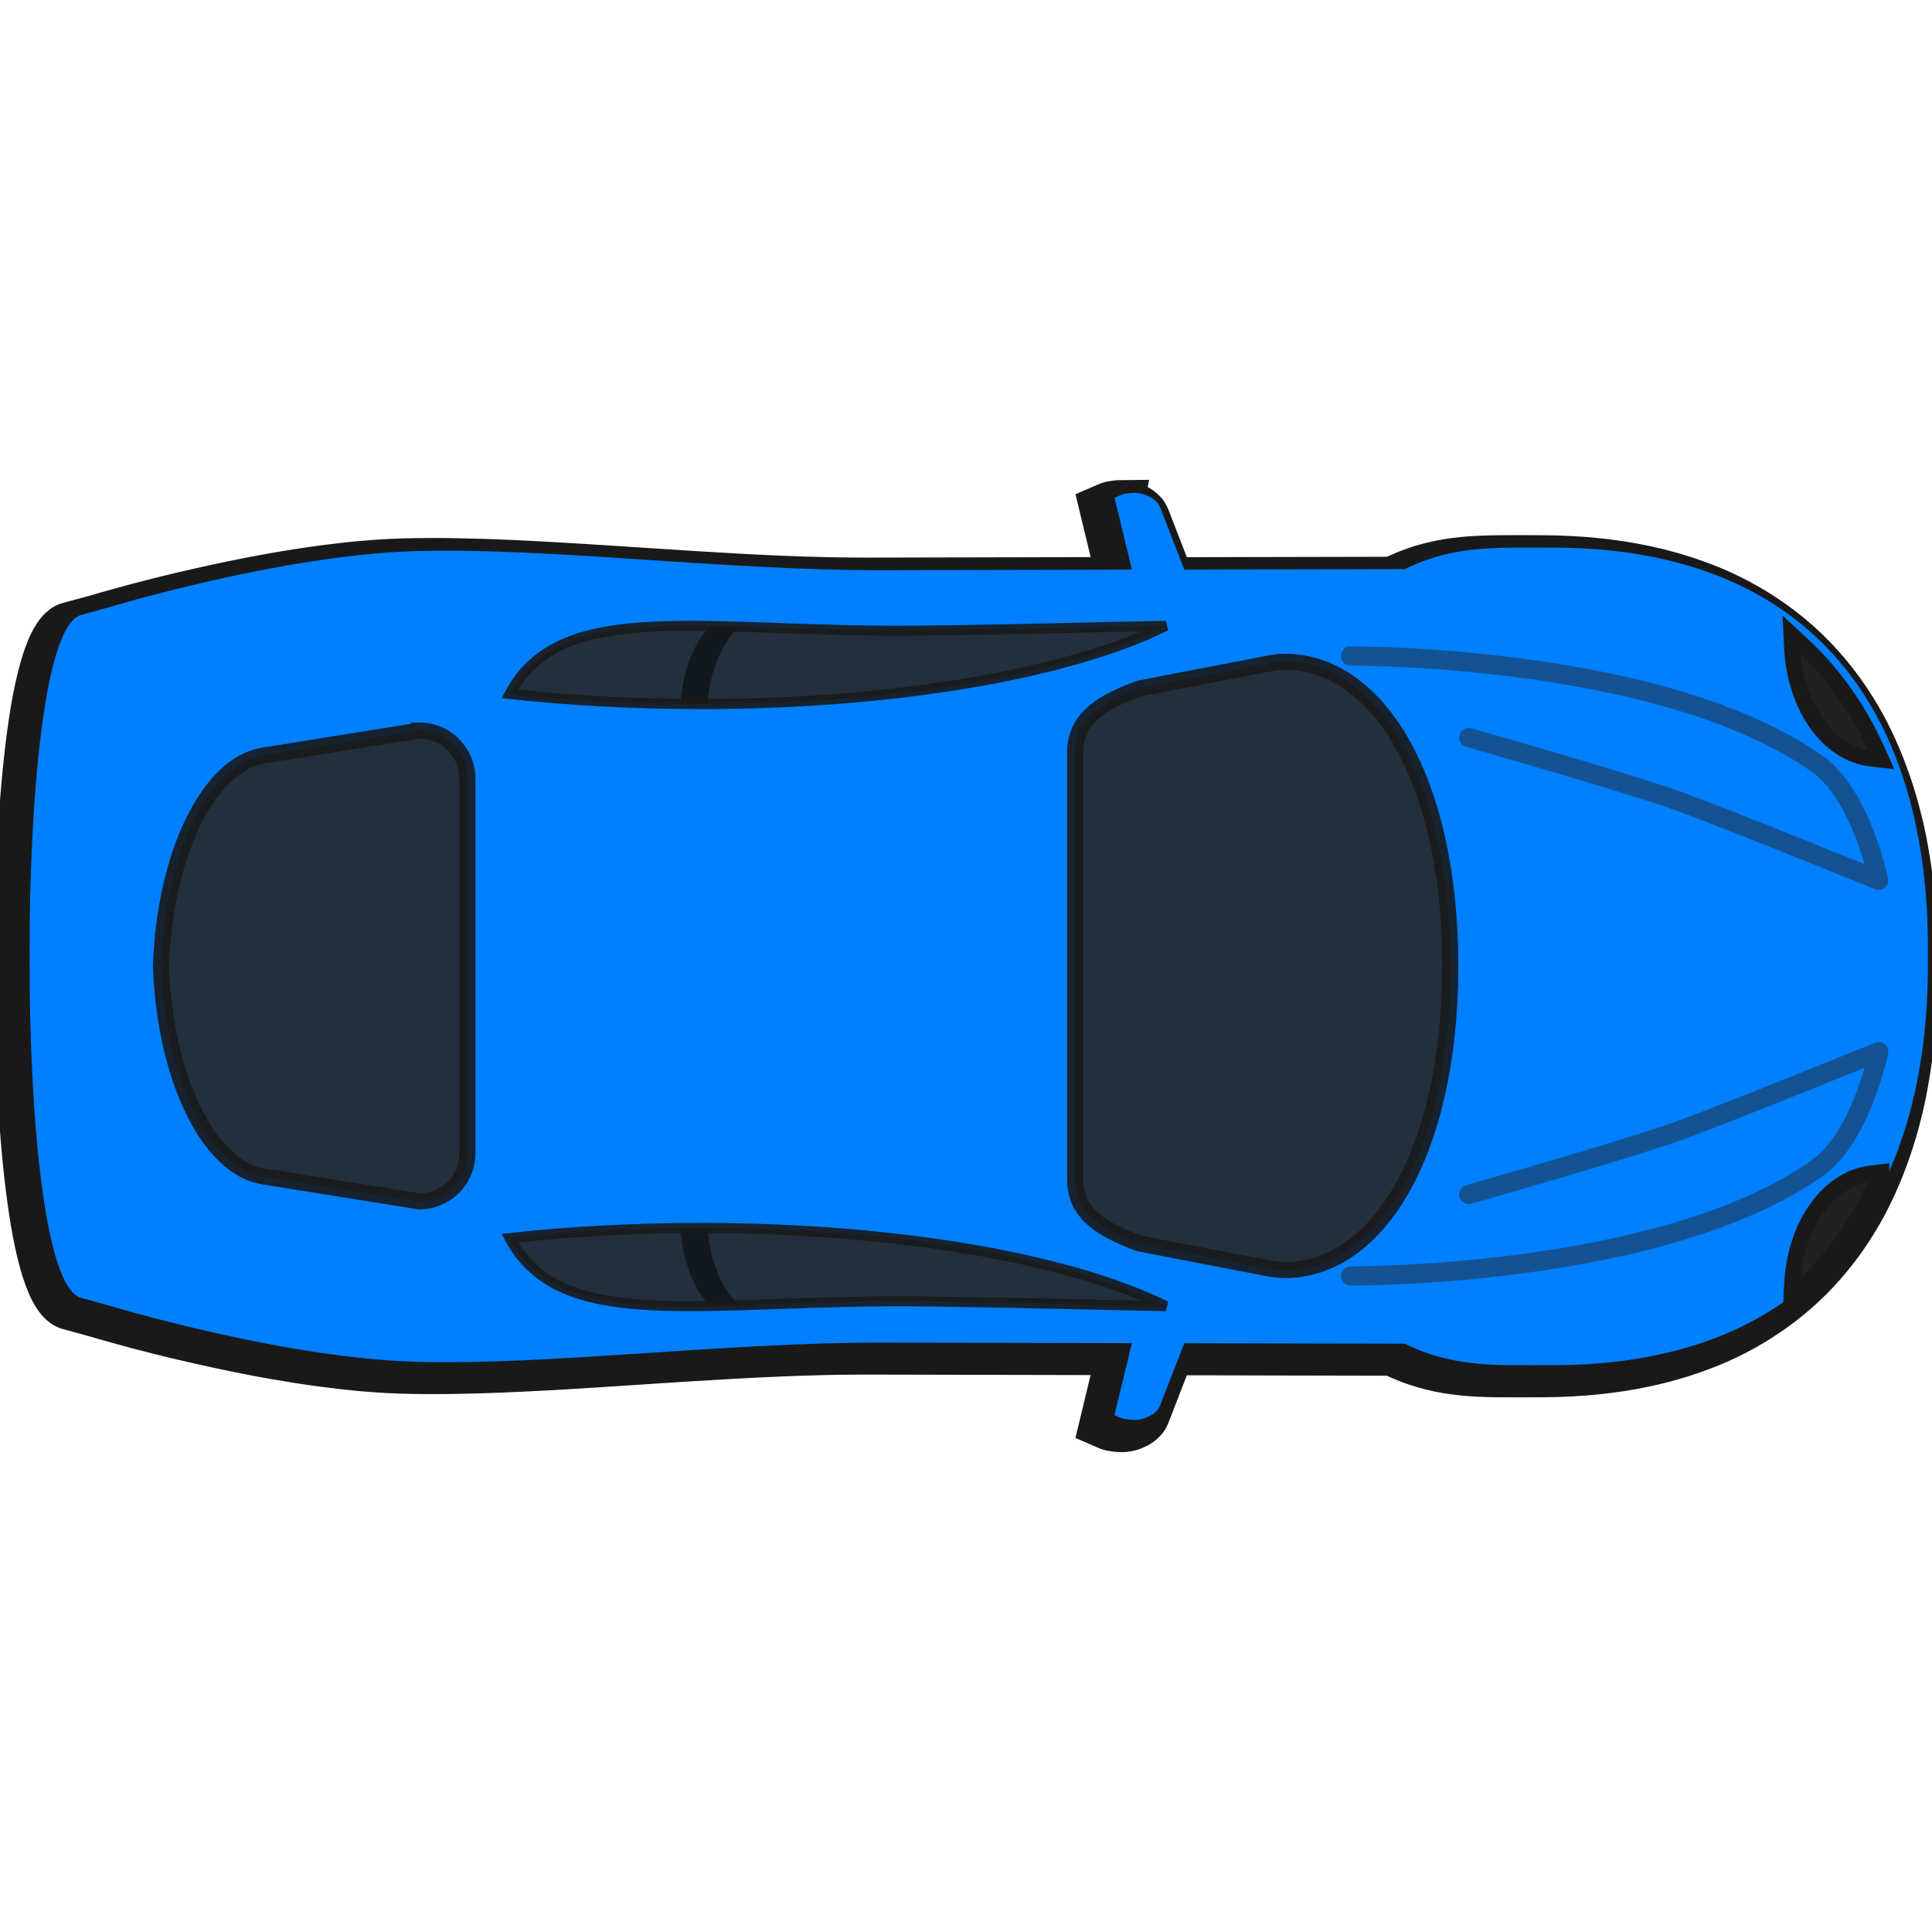 <?xml version="1.0" encoding="UTF-8" standalone="no"?>
<svg
   xmlns:dc="http://purl.org/dc/elements/1.1/"
   xmlns:cc="http://creativecommons.org/ns#"
   xmlns:rdf="http://www.w3.org/1999/02/22-rdf-syntax-ns#"
   xmlns:svg="http://www.w3.org/2000/svg"
   xmlns="http://www.w3.org/2000/svg"
   xmlns:xlink="http://www.w3.org/1999/xlink"
   xmlns:sodipodi="http://sodipodi.sourceforge.net/DTD/sodipodi-0.dtd"
   xmlns:inkscape="http://www.inkscape.org/namespaces/inkscape"
   width="32"
   height="32"
   id="svg2"
   version="1.1"
   inkscape:version="0.48.3.1 r9886"
   sodipodi:docname="blue-car-top-view.svg">
  <sodipodi:namedview
     pagecolor="#ffffff"
     bordercolor="#666666"
     borderopacity="1"
     objecttolerance="10"
     gridtolerance="10"
     guidetolerance="10"
     inkscape:pageopacity="0"
     inkscape:pageshadow="2"
     inkscape:window-width="1280"
     inkscape:window-height="1000"
     id="namedview106"
     showgrid="false"
     inkscape:zoom="10.323759"
     inkscape:cx="27.210332"
     inkscape:cy="25.090773"
     inkscape:window-x="0"
     inkscape:window-y="24"
     inkscape:window-maximized="1"
     inkscape:current-layer="svg2" />
  <title
     id="title4">Blue Car - Top View</title>
  <defs
     id="defs6">
    <linearGradient
       id="linearGradient3876">
      <stop
         id="stop3878"
         offset="0"
         stop-color="#000000" />
      <stop
         id="stop3880"
         offset="1"
         stop-opacity="0"
         stop-color="#b3b3b3" />
    </linearGradient>
    <linearGradient
       id="linearGradient3866">
      <stop
         id="stop3868"
         offset="0"
         stop-color="#000000" />
      <stop
         id="stop3870"
         offset="1"
         stop-opacity="0"
         stop-color="#cccccc" />
    </linearGradient>
    <linearGradient
       id="linearGradient3767">
      <stop
         id="stop3769"
         offset="0"
         stop-color="#333333" />
      <stop
         id="stop3771"
         offset="1"
         stop-opacity="0"
         stop-color="#808080" />
    </linearGradient>
    <linearGradient
       id="linearGradient3759">
      <stop
         id="stop3761"
         offset="0"
         stop-color="#1a1a1a" />
      <stop
         id="stop3763"
         offset="1"
         stop-opacity="0"
         stop-color="#f30000" />
    </linearGradient>
    <linearGradient
       x1="897.222"
       y1="542.397"
       x2="883.758"
       y2="535.371"
       id="linearGradient3765"
       xlink:href="#linearGradient3759"
       gradientUnits="userSpaceOnUse" />
    <linearGradient
       x1="879.896"
       y1="537.5"
       x2="874.867"
       y2="533.5"
       id="linearGradient3773"
       xlink:href="#linearGradient3767"
       gradientUnits="userSpaceOnUse" />
    <linearGradient
       x1="880.71"
       y1="552.05"
       x2="876.646"
       y2="535.371"
       id="linearGradient3785"
       xlink:href="#linearGradient3759"
       gradientUnits="userSpaceOnUse" />
    <linearGradient
       x1="887.896"
       y1="528.355"
       x2="876.138"
       y2="528.419"
       id="linearGradient3789"
       xlink:href="#linearGradient3767"
       gradientUnits="userSpaceOnUse" />
    <linearGradient
       x1="887.896"
       y1="528.355"
       x2="876.138"
       y2="528.419"
       id="linearGradient3811"
       xlink:href="#linearGradient3767"
       gradientUnits="userSpaceOnUse"
       gradientTransform="translate(-22,316.268)" />
    <linearGradient
       x1="879.896"
       y1="537.5"
       x2="874.867"
       y2="533.5"
       id="linearGradient3813"
       xlink:href="#linearGradient3767"
       gradientUnits="userSpaceOnUse"
       gradientTransform="translate(-24,320.268)" />
    <linearGradient
       x1="887.896"
       y1="528.355"
       x2="876.138"
       y2="528.419"
       id="linearGradient3843"
       xlink:href="#linearGradient3767"
       gradientUnits="userSpaceOnUse" />
    <linearGradient
       x1="879.896"
       y1="537.5"
       x2="874.867"
       y2="533.5"
       id="linearGradient3845"
       xlink:href="#linearGradient3767"
       gradientUnits="userSpaceOnUse" />
    <linearGradient
       x1="897.222"
       y1="542.397"
       x2="883.758"
       y2="535.371"
       id="linearGradient3847"
       xlink:href="#linearGradient3759"
       gradientUnits="userSpaceOnUse" />
    <linearGradient
       x1="880.71"
       y1="552.05"
       x2="876.646"
       y2="535.371"
       id="linearGradient3849"
       xlink:href="#linearGradient3759"
       gradientUnits="userSpaceOnUse" />
    <linearGradient
       x1="887.896"
       y1="528.355"
       x2="876.138"
       y2="528.419"
       id="linearGradient3851"
       xlink:href="#linearGradient3767"
       gradientUnits="userSpaceOnUse"
       gradientTransform="translate(-22,316.268)" />
    <linearGradient
       x1="879.896"
       y1="537.5"
       x2="874.867"
       y2="533.5"
       id="linearGradient3853"
       xlink:href="#linearGradient3767"
       gradientUnits="userSpaceOnUse"
       gradientTransform="translate(-24,320.268)" />
    <linearGradient
       x1="263.892"
       y1="865.194"
       x2="242.625"
       y2="863.937"
       id="linearGradient3872"
       xlink:href="#linearGradient3866"
       gradientUnits="userSpaceOnUse"
       gradientTransform="matrix(0.99,0.138,-0.138,0.99,130.621,-29.07)" />
    <linearGradient
       x1="252.144"
       y1="864.272"
       x2="232.433"
       y2="863.937"
       id="linearGradient3874"
       xlink:href="#linearGradient3876"
       gradientUnits="userSpaceOnUse"
       gradientTransform="matrix(0.99,0.138,-0.138,0.99,120.609,-30.102)" />
    <linearGradient
       x1="252.144"
       y1="864.272"
       x2="232.433"
       y2="863.937"
       id="linearGradient3886"
       xlink:href="#linearGradient3876"
       gradientUnits="userSpaceOnUse"
       gradientTransform="matrix(0.99,-0.138,-0.138,-0.99,120.609,1463.252)" />
    <linearGradient
       x1="263.892"
       y1="865.194"
       x2="242.625"
       y2="863.937"
       id="linearGradient3888"
       xlink:href="#linearGradient3866"
       gradientUnits="userSpaceOnUse"
       gradientTransform="matrix(0.99,-0.138,-0.138,-0.99,130.621,1462.22)" />
    <linearGradient
       x1="254.257"
       y1="865.075"
       x2="232.433"
       y2="863.937"
       id="linearGradient3960"
       xlink:href="#linearGradient3759"
       gradientUnits="userSpaceOnUse"
       gradientTransform="matrix(0.99,0.138,-0.138,0.99,146.047,-33.885)" />
    <linearGradient
       x1="263.892"
       y1="865.194"
       x2="242.625"
       y2="863.937"
       id="linearGradient3962"
       xlink:href="#linearGradient3759"
       gradientUnits="userSpaceOnUse"
       gradientTransform="matrix(0.99,0.138,-0.138,0.99,156.309,-32.602)" />
    <linearGradient
       x1="880.71"
       y1="552.05"
       x2="876.646"
       y2="535.371"
       id="linearGradient3991"
       xlink:href="#linearGradient3759"
       gradientUnits="userSpaceOnUse"
       gradientTransform="translate(21.438,297.907)" />
    <linearGradient
       x1="897.222"
       y1="542.397"
       x2="883.758"
       y2="535.371"
       id="linearGradient3994"
       xlink:href="#linearGradient3759"
       gradientUnits="userSpaceOnUse"
       gradientTransform="translate(21.438,297.907)" />
    <linearGradient
       x1="879.896"
       y1="537.5"
       x2="874.867"
       y2="533.5"
       id="linearGradient3997"
       xlink:href="#linearGradient3759"
       gradientUnits="userSpaceOnUse"
       gradientTransform="translate(21.438,297.907)" />
    <linearGradient
       x1="887.896"
       y1="528.355"
       x2="876.138"
       y2="528.419"
       id="linearGradient4000"
       xlink:href="#linearGradient3759"
       gradientUnits="userSpaceOnUse"
       gradientTransform="translate(21.438,297.907)" />
    <linearGradient
       x1="879.896"
       y1="537.5"
       x2="874.867"
       y2="533.5"
       id="linearGradient4008"
       xlink:href="#linearGradient3759"
       gradientUnits="userSpaceOnUse"
       gradientTransform="matrix(0.893,0,0,0.893,92.37,365.146)" />
    <linearGradient
       x1="887.896"
       y1="528.355"
       x2="876.138"
       y2="528.419"
       id="linearGradient4011"
       xlink:href="#linearGradient3759"
       gradientUnits="userSpaceOnUse"
       gradientTransform="matrix(0.893,0,0,0.893,94.156,361.573)" />
    <linearGradient
       x1="880.71"
       y1="552.05"
       x2="835.987"
       y2="501.076"
       id="linearGradient4131"
       xlink:href="#linearGradient3759"
       gradientUnits="userSpaceOnUse"
       gradientTransform="translate(21.438,297.907)" />
    <linearGradient
       x1="879.896"
       y1="537.5"
       x2="815.824"
       y2="531.909"
       id="linearGradient4133"
       xlink:href="#linearGradient3759"
       gradientUnits="userSpaceOnUse"
       gradientTransform="translate(21.438,297.907)" />
    <linearGradient
       x1="879.896"
       y1="537.5"
       x2="812.137"
       y2="533.5"
       id="linearGradient4135"
       xlink:href="#linearGradient3759"
       gradientUnits="userSpaceOnUse"
       gradientTransform="matrix(0.893,0,0,0.893,92.37,365.146)" />
    <linearGradient
       x1="887.896"
       y1="528.355"
       x2="805.294"
       y2="529.607"
       id="linearGradient4137"
       xlink:href="#linearGradient3759"
       gradientUnits="userSpaceOnUse"
       gradientTransform="matrix(0.893,0,0,0.893,94.156,361.573)" />
    <linearGradient
       x1="229.697"
       y1="873.137"
       x2="205.594"
       y2="867.676"
       id="linearGradient4139"
       xlink:href="#linearGradient3759"
       gradientUnits="userSpaceOnUse"
       gradientTransform="matrix(0.99,0.138,-0.138,0.99,146.047,-33.885)" />
    <linearGradient
       x1="238.833"
       y1="873.058"
       x2="216.56"
       y2="872.648"
       id="linearGradient4141"
       xlink:href="#linearGradient3759"
       gradientUnits="userSpaceOnUse"
       gradientTransform="matrix(0.99,0.138,-0.138,0.99,156.309,-32.602)" />
    <linearGradient
       x1="921.182"
       y1="780.317"
       x2="896.227"
       y2="773.231"
       id="linearGradient4149"
       xlink:href="#linearGradient3759"
       gradientTransform="scale(0.929,1.076)"
       gradientUnits="userSpaceOnUse" />
    <linearGradient
       x1="906.923"
       y1="785.572"
       x2="841.704"
       y2="782.251"
       id="linearGradient4153"
       xlink:href="#linearGradient3759"
       gradientTransform="scale(0.929,1.076)"
       gradientUnits="userSpaceOnUse" />
    <linearGradient
       x1="951.216"
       y1="775.058"
       x2="882.182"
       y2="769.862"
       id="linearGradient4155"
       xlink:href="#linearGradient3759"
       gradientTransform="scale(0.929,1.076)"
       gradientUnits="userSpaceOnUse" />
    <linearGradient
       x1="921.182"
       y1="566.649"
       x2="896.227"
       y2="573.736"
       id="linearGradient4185"
       xlink:href="#linearGradient3759"
       gradientTransform="scale(0.929,1.076)"
       gradientUnits="userSpaceOnUse" />
    <linearGradient
       x1="953.175"
       y1="579.091"
       x2="940.506"
       y2="579.031"
       id="linearGradient4187"
       xlink:href="#linearGradient3759"
       gradientTransform="scale(0.929,1.076)"
       gradientUnits="userSpaceOnUse" />
    <linearGradient
       x1="951.216"
       y1="571.907"
       x2="882.181"
       y2="577.103"
       id="linearGradient4189"
       xlink:href="#linearGradient3759"
       gradientTransform="scale(0.929,1.076)"
       gradientUnits="userSpaceOnUse" />
    <linearGradient
       x1="749.799"
       y1="726.811"
       x2="738.514"
       y2="735.196"
       id="linearGradient4191"
       xlink:href="#linearGradient3759"
       gradientTransform="scale(1.193,0.838)"
       gradientUnits="userSpaceOnUse" />
    <linearGradient
       x1="735.959"
       y1="715.292"
       x2="698.474"
       y2="776.119"
       id="linearGradient4193"
       xlink:href="#linearGradient3759"
       gradientTransform="scale(1.193,0.838)"
       gradientUnits="userSpaceOnUse" />
    <linearGradient
       x1="929.487"
       y1="572.304"
       x2="849.982"
       y2="571.265"
       id="linearGradient4195"
       xlink:href="#linearGradient3759"
       gradientTransform="scale(0.929,1.076)"
       gradientUnits="userSpaceOnUse" />
    <linearGradient
       x1="906.923"
       y1="561.391"
       x2="841.704"
       y2="564.712"
       id="linearGradient4197"
       xlink:href="#linearGradient3759"
       gradientTransform="scale(0.929,1.076)"
       gradientUnits="userSpaceOnUse" />
    <linearGradient
       x1="256.121"
       y1="541.851"
       x2="230.271"
       y2="550.014"
       id="linearGradient4199"
       xlink:href="#linearGradient3759"
       gradientTransform="scale(0.894,1.118)"
       gradientUnits="userSpaceOnUse" />
    <linearGradient
       x1="271.034"
       y1="546.086"
       x2="247.024"
       y2="549.362"
       id="linearGradient4201"
       xlink:href="#linearGradient3759"
       gradientTransform="scale(0.916,1.091)"
       gradientUnits="userSpaceOnUse" />
    <linearGradient
       x1="953.175"
       y1="767.873"
       x2="940.506"
       y2="767.933"
       id="linearGradient4203"
       xlink:href="#linearGradient3759"
       gradientTransform="scale(0.929,1.076)"
       gradientUnits="userSpaceOnUse" />
    <linearGradient
       x1="749.799"
       y1="1002.726"
       x2="738.514"
       y2="994.341"
       id="linearGradient4205"
       xlink:href="#linearGradient3759"
       gradientTransform="scale(1.193,0.838)"
       gradientUnits="userSpaceOnUse" />
    <linearGradient
       x1="735.959"
       y1="1014.245"
       x2="698.474"
       y2="953.418"
       id="linearGradient4207"
       xlink:href="#linearGradient3759"
       gradientTransform="scale(1.193,0.838)"
       gradientUnits="userSpaceOnUse" />
    <linearGradient
       x1="929.488"
       y1="774.659"
       x2="849.982"
       y2="775.699"
       id="linearGradient4209"
       xlink:href="#linearGradient3759"
       gradientTransform="scale(0.929,1.076)"
       gradientUnits="userSpaceOnUse" />
    <linearGradient
       x1="256.121"
       y1="793.575"
       x2="230.271"
       y2="785.412"
       id="linearGradient4211"
       xlink:href="#linearGradient3759"
       gradientTransform="scale(0.894,1.118)"
       gradientUnits="userSpaceOnUse" />
    <linearGradient
       x1="271.035"
       y1="806.507"
       x2="247.024"
       y2="803.231"
       id="linearGradient4213"
       xlink:href="#linearGradient3759"
       gradientTransform="scale(0.916,1.091)"
       gradientUnits="userSpaceOnUse" />
    <linearGradient
       inkscape:collect="always"
       xlink:href="#linearGradient3759"
       id="linearGradient3119"
       gradientUnits="userSpaceOnUse"
       gradientTransform="scale(0.929,1.076)"
       x1="921.182"
       y1="780.317"
       x2="896.227"
       y2="773.231" />
    <linearGradient
       inkscape:collect="always"
       xlink:href="#linearGradient3759"
       id="linearGradient3121"
       gradientUnits="userSpaceOnUse"
       gradientTransform="scale(0.929,1.076)"
       x1="953.175"
       y1="767.873"
       x2="940.506"
       y2="767.933" />
    <linearGradient
       inkscape:collect="always"
       xlink:href="#linearGradient3759"
       id="linearGradient3123"
       gradientUnits="userSpaceOnUse"
       gradientTransform="scale(0.929,1.076)"
       x1="951.216"
       y1="775.058"
       x2="882.182"
       y2="769.862" />
    <linearGradient
       inkscape:collect="always"
       xlink:href="#linearGradient3759"
       id="linearGradient3125"
       gradientUnits="userSpaceOnUse"
       gradientTransform="scale(1.193,0.838)"
       x1="749.799"
       y1="1002.726"
       x2="738.514"
       y2="994.341" />
    <linearGradient
       inkscape:collect="always"
       xlink:href="#linearGradient3759"
       id="linearGradient3127"
       gradientUnits="userSpaceOnUse"
       gradientTransform="scale(1.193,0.838)"
       x1="735.959"
       y1="1014.245"
       x2="698.474"
       y2="953.418" />
    <linearGradient
       inkscape:collect="always"
       xlink:href="#linearGradient3759"
       id="linearGradient3129"
       gradientUnits="userSpaceOnUse"
       gradientTransform="scale(0.929,1.076)"
       x1="929.488"
       y1="774.659"
       x2="849.982"
       y2="775.699" />
    <linearGradient
       inkscape:collect="always"
       xlink:href="#linearGradient3759"
       id="linearGradient3131"
       gradientUnits="userSpaceOnUse"
       gradientTransform="scale(0.929,1.076)"
       x1="906.923"
       y1="785.572"
       x2="841.704"
       y2="782.251" />
    <linearGradient
       inkscape:collect="always"
       xlink:href="#linearGradient3759"
       id="linearGradient3133"
       gradientUnits="userSpaceOnUse"
       gradientTransform="scale(0.894,1.118)"
       x1="256.121"
       y1="793.575"
       x2="230.271"
       y2="785.412" />
    <linearGradient
       inkscape:collect="always"
       xlink:href="#linearGradient3759"
       id="linearGradient3135"
       gradientUnits="userSpaceOnUse"
       gradientTransform="scale(0.916,1.091)"
       x1="271.035"
       y1="806.507"
       x2="247.024"
       y2="803.231" />
    <linearGradient
       inkscape:collect="always"
       xlink:href="#linearGradient3759"
       id="linearGradient3137"
       gradientUnits="userSpaceOnUse"
       gradientTransform="scale(0.929,1.076)"
       x1="921.182"
       y1="566.649"
       x2="896.227"
       y2="573.736" />
    <linearGradient
       inkscape:collect="always"
       xlink:href="#linearGradient3759"
       id="linearGradient3139"
       gradientUnits="userSpaceOnUse"
       gradientTransform="scale(0.929,1.076)"
       x1="953.175"
       y1="579.091"
       x2="940.506"
       y2="579.031" />
    <linearGradient
       inkscape:collect="always"
       xlink:href="#linearGradient3759"
       id="linearGradient3141"
       gradientUnits="userSpaceOnUse"
       gradientTransform="scale(0.929,1.076)"
       x1="951.216"
       y1="571.907"
       x2="882.181"
       y2="577.103" />
    <linearGradient
       inkscape:collect="always"
       xlink:href="#linearGradient3759"
       id="linearGradient3143"
       gradientUnits="userSpaceOnUse"
       gradientTransform="scale(1.193,0.838)"
       x1="749.799"
       y1="726.811"
       x2="738.514"
       y2="735.196" />
    <linearGradient
       inkscape:collect="always"
       xlink:href="#linearGradient3759"
       id="linearGradient3145"
       gradientUnits="userSpaceOnUse"
       gradientTransform="scale(1.193,0.838)"
       x1="735.959"
       y1="715.292"
       x2="698.474"
       y2="776.119" />
    <linearGradient
       inkscape:collect="always"
       xlink:href="#linearGradient3759"
       id="linearGradient3147"
       gradientUnits="userSpaceOnUse"
       gradientTransform="scale(0.929,1.076)"
       x1="929.487"
       y1="572.304"
       x2="849.982"
       y2="571.265" />
    <linearGradient
       inkscape:collect="always"
       xlink:href="#linearGradient3759"
       id="linearGradient3149"
       gradientUnits="userSpaceOnUse"
       gradientTransform="scale(0.929,1.076)"
       x1="906.923"
       y1="561.391"
       x2="841.704"
       y2="564.712" />
    <linearGradient
       inkscape:collect="always"
       xlink:href="#linearGradient3759"
       id="linearGradient3151"
       gradientUnits="userSpaceOnUse"
       gradientTransform="scale(0.894,1.118)"
       x1="256.121"
       y1="541.851"
       x2="230.271"
       y2="550.014" />
    <linearGradient
       inkscape:collect="always"
       xlink:href="#linearGradient3759"
       id="linearGradient3153"
       gradientUnits="userSpaceOnUse"
       gradientTransform="scale(0.916,1.091)"
       x1="271.034"
       y1="546.086"
       x2="247.024"
       y2="549.362" />
    <linearGradient
       inkscape:collect="always"
       xlink:href="#linearGradient3759"
       id="linearGradient3188"
       gradientUnits="userSpaceOnUse"
       gradientTransform="scale(0.929,1.076)"
       x1="921.182"
       y1="780.317"
       x2="896.227"
       y2="773.231" />
    <linearGradient
       inkscape:collect="always"
       xlink:href="#linearGradient3759"
       id="linearGradient3190"
       gradientUnits="userSpaceOnUse"
       gradientTransform="scale(0.929,1.076)"
       x1="953.175"
       y1="767.873"
       x2="940.506"
       y2="767.933" />
    <linearGradient
       inkscape:collect="always"
       xlink:href="#linearGradient3759"
       id="linearGradient3192"
       gradientUnits="userSpaceOnUse"
       gradientTransform="scale(0.929,1.076)"
       x1="951.216"
       y1="775.058"
       x2="882.182"
       y2="769.862" />
    <linearGradient
       inkscape:collect="always"
       xlink:href="#linearGradient3759"
       id="linearGradient3194"
       gradientUnits="userSpaceOnUse"
       gradientTransform="scale(1.193,0.838)"
       x1="749.799"
       y1="1002.726"
       x2="738.514"
       y2="994.341" />
    <linearGradient
       inkscape:collect="always"
       xlink:href="#linearGradient3759"
       id="linearGradient3196"
       gradientUnits="userSpaceOnUse"
       gradientTransform="scale(1.193,0.838)"
       x1="735.959"
       y1="1014.245"
       x2="698.474"
       y2="953.418" />
    <linearGradient
       inkscape:collect="always"
       xlink:href="#linearGradient3759"
       id="linearGradient3198"
       gradientUnits="userSpaceOnUse"
       gradientTransform="scale(0.929,1.076)"
       x1="929.488"
       y1="774.659"
       x2="849.982"
       y2="775.699" />
    <linearGradient
       inkscape:collect="always"
       xlink:href="#linearGradient3759"
       id="linearGradient3200"
       gradientUnits="userSpaceOnUse"
       gradientTransform="scale(0.929,1.076)"
       x1="906.923"
       y1="785.572"
       x2="841.704"
       y2="782.251" />
    <linearGradient
       inkscape:collect="always"
       xlink:href="#linearGradient3759"
       id="linearGradient3202"
       gradientUnits="userSpaceOnUse"
       gradientTransform="scale(0.894,1.118)"
       x1="256.121"
       y1="793.575"
       x2="230.271"
       y2="785.412" />
    <linearGradient
       inkscape:collect="always"
       xlink:href="#linearGradient3759"
       id="linearGradient3204"
       gradientUnits="userSpaceOnUse"
       gradientTransform="scale(0.916,1.091)"
       x1="271.035"
       y1="806.507"
       x2="247.024"
       y2="803.231" />
    <linearGradient
       inkscape:collect="always"
       xlink:href="#linearGradient3759"
       id="linearGradient3206"
       gradientUnits="userSpaceOnUse"
       gradientTransform="scale(0.929,1.076)"
       x1="921.182"
       y1="566.649"
       x2="896.227"
       y2="573.736" />
    <linearGradient
       inkscape:collect="always"
       xlink:href="#linearGradient3759"
       id="linearGradient3208"
       gradientUnits="userSpaceOnUse"
       gradientTransform="scale(0.929,1.076)"
       x1="953.175"
       y1="579.091"
       x2="940.506"
       y2="579.031" />
    <linearGradient
       inkscape:collect="always"
       xlink:href="#linearGradient3759"
       id="linearGradient3210"
       gradientUnits="userSpaceOnUse"
       gradientTransform="scale(0.929,1.076)"
       x1="951.216"
       y1="571.907"
       x2="882.181"
       y2="577.103" />
    <linearGradient
       inkscape:collect="always"
       xlink:href="#linearGradient3759"
       id="linearGradient3212"
       gradientUnits="userSpaceOnUse"
       gradientTransform="scale(1.193,0.838)"
       x1="749.799"
       y1="726.811"
       x2="738.514"
       y2="735.196" />
    <linearGradient
       inkscape:collect="always"
       xlink:href="#linearGradient3759"
       id="linearGradient3214"
       gradientUnits="userSpaceOnUse"
       gradientTransform="scale(1.193,0.838)"
       x1="735.959"
       y1="715.292"
       x2="698.474"
       y2="776.119" />
    <linearGradient
       inkscape:collect="always"
       xlink:href="#linearGradient3759"
       id="linearGradient3216"
       gradientUnits="userSpaceOnUse"
       gradientTransform="scale(0.929,1.076)"
       x1="929.487"
       y1="572.304"
       x2="849.982"
       y2="571.265" />
    <linearGradient
       inkscape:collect="always"
       xlink:href="#linearGradient3759"
       id="linearGradient3218"
       gradientUnits="userSpaceOnUse"
       gradientTransform="scale(0.929,1.076)"
       x1="906.923"
       y1="561.391"
       x2="841.704"
       y2="564.712" />
    <linearGradient
       inkscape:collect="always"
       xlink:href="#linearGradient3759"
       id="linearGradient3220"
       gradientUnits="userSpaceOnUse"
       gradientTransform="scale(0.894,1.118)"
       x1="256.121"
       y1="541.851"
       x2="230.271"
       y2="550.014" />
    <linearGradient
       inkscape:collect="always"
       xlink:href="#linearGradient3759"
       id="linearGradient3222"
       gradientUnits="userSpaceOnUse"
       gradientTransform="scale(0.916,1.091)"
       x1="271.034"
       y1="546.086"
       x2="247.024"
       y2="549.362" />
    <linearGradient
       inkscape:collect="always"
       xlink:href="#linearGradient3759"
       id="linearGradient3226"
       gradientUnits="userSpaceOnUse"
       gradientTransform="matrix(0.049,0,0,0.058,-0.943,3.331)"
       x1="271.034"
       y1="546.086"
       x2="247.024"
       y2="549.362" />
    <linearGradient
       inkscape:collect="always"
       xlink:href="#linearGradient3759"
       id="linearGradient3229"
       gradientUnits="userSpaceOnUse"
       gradientTransform="matrix(0.047,0,0,0.059,-0.943,3.331)"
       x1="256.121"
       y1="541.851"
       x2="230.271"
       y2="550.014" />
    <linearGradient
       inkscape:collect="always"
       xlink:href="#linearGradient3759"
       id="linearGradient3232"
       gradientUnits="userSpaceOnUse"
       gradientTransform="matrix(0.049,0,0,0.057,-0.943,3.331)"
       x1="906.923"
       y1="561.391"
       x2="841.704"
       y2="564.712" />
    <linearGradient
       inkscape:collect="always"
       xlink:href="#linearGradient3759"
       id="linearGradient3235"
       gradientUnits="userSpaceOnUse"
       gradientTransform="matrix(0.049,0,0,0.057,-0.943,3.331)"
       x1="929.487"
       y1="572.304"
       x2="849.982"
       y2="571.265" />
    <linearGradient
       inkscape:collect="always"
       xlink:href="#linearGradient3759"
       id="linearGradient3238"
       gradientUnits="userSpaceOnUse"
       gradientTransform="matrix(0.063,0,0,0.044,-0.943,3.331)"
       x1="735.959"
       y1="715.292"
       x2="698.474"
       y2="776.119" />
    <linearGradient
       inkscape:collect="always"
       xlink:href="#linearGradient3759"
       id="linearGradient3241"
       gradientUnits="userSpaceOnUse"
       gradientTransform="matrix(0.063,0,0,0.044,-0.943,3.331)"
       x1="749.799"
       y1="726.811"
       x2="738.514"
       y2="735.196" />
    <linearGradient
       inkscape:collect="always"
       xlink:href="#linearGradient3759"
       id="linearGradient3244"
       gradientUnits="userSpaceOnUse"
       gradientTransform="matrix(0.049,0,0,0.057,-0.943,3.331)"
       x1="951.216"
       y1="571.907"
       x2="882.181"
       y2="577.103" />
    <linearGradient
       inkscape:collect="always"
       xlink:href="#linearGradient3759"
       id="linearGradient3247"
       gradientUnits="userSpaceOnUse"
       gradientTransform="matrix(0.049,0,0,0.057,-0.943,3.331)"
       x1="953.175"
       y1="579.091"
       x2="940.506"
       y2="579.031" />
    <linearGradient
       inkscape:collect="always"
       xlink:href="#linearGradient3759"
       id="linearGradient3250"
       gradientUnits="userSpaceOnUse"
       gradientTransform="matrix(0.049,0,0,0.057,-0.943,3.331)"
       x1="921.182"
       y1="566.649"
       x2="896.227"
       y2="573.736" />
    <linearGradient
       inkscape:collect="always"
       xlink:href="#linearGradient3759"
       id="linearGradient3260"
       gradientUnits="userSpaceOnUse"
       gradientTransform="matrix(0.049,0,0,0.058,-0.943,3.331)"
       x1="271.035"
       y1="806.507"
       x2="247.024"
       y2="803.231" />
    <linearGradient
       inkscape:collect="always"
       xlink:href="#linearGradient3759"
       id="linearGradient3263"
       gradientUnits="userSpaceOnUse"
       gradientTransform="matrix(0.047,0,0,0.059,-0.943,3.331)"
       x1="256.121"
       y1="793.575"
       x2="230.271"
       y2="785.412" />
    <linearGradient
       inkscape:collect="always"
       xlink:href="#linearGradient3759"
       id="linearGradient3266"
       gradientUnits="userSpaceOnUse"
       gradientTransform="matrix(0.049,0,0,0.057,-0.943,3.331)"
       x1="906.923"
       y1="785.572"
       x2="841.704"
       y2="782.251" />
    <linearGradient
       inkscape:collect="always"
       xlink:href="#linearGradient3759"
       id="linearGradient3269"
       gradientUnits="userSpaceOnUse"
       gradientTransform="matrix(0.049,0,0,0.057,-0.943,3.331)"
       x1="929.488"
       y1="774.659"
       x2="849.982"
       y2="775.699" />
    <linearGradient
       inkscape:collect="always"
       xlink:href="#linearGradient3759"
       id="linearGradient3272"
       gradientUnits="userSpaceOnUse"
       gradientTransform="matrix(0.063,0,0,0.044,-0.943,3.331)"
       x1="735.959"
       y1="1014.245"
       x2="698.474"
       y2="953.418" />
    <linearGradient
       inkscape:collect="always"
       xlink:href="#linearGradient3759"
       id="linearGradient3275"
       gradientUnits="userSpaceOnUse"
       gradientTransform="matrix(0.063,0,0,0.044,-0.943,3.331)"
       x1="749.799"
       y1="1002.726"
       x2="738.514"
       y2="994.341" />
    <linearGradient
       inkscape:collect="always"
       xlink:href="#linearGradient3759"
       id="linearGradient3278"
       gradientUnits="userSpaceOnUse"
       gradientTransform="matrix(0.049,0,0,0.057,-0.943,3.331)"
       x1="951.216"
       y1="775.058"
       x2="882.182"
       y2="769.862" />
    <linearGradient
       inkscape:collect="always"
       xlink:href="#linearGradient3759"
       id="linearGradient3281"
       gradientUnits="userSpaceOnUse"
       gradientTransform="matrix(0.049,0,0,0.057,-0.943,3.331)"
       x1="953.175"
       y1="767.873"
       x2="940.506"
       y2="767.933" />
    <linearGradient
       inkscape:collect="always"
       xlink:href="#linearGradient3759"
       id="linearGradient3284"
       gradientUnits="userSpaceOnUse"
       gradientTransform="matrix(0.049,0,0,0.057,-0.943,3.331)"
       x1="921.182"
       y1="780.317"
       x2="896.227"
       y2="773.231" />
  </defs>
  <g
     id="g3292">
    <path
       style="fill:#000000;fill-opacity:0.996;stroke:#191919;stroke-width:0.743;stroke-miterlimit:4"
       d="m 18.579,8.322 c -0.05,2.973e-4 -0.157,0.01 -0.215,0.031 l -0.116,0.05 0.288,1.195 -4.149,0.009 c -0.081,1.593e-4 -0.162,-4.779e-4 -0.244,-0.001 -0.163,-0.001 -0.328,-0.003 -0.493,-0.007 -0.242,-0.006 -0.488,-0.014 -0.733,-0.024 -0.013,-5.469e-4 -0.026,-0.002 -0.039,-0.002 C 12.38,9.552 11.879,9.523 11.38,9.491 10.704,9.449 10.033,9.401 9.381,9.363 8.898,9.334 8.426,9.31 7.973,9.296 7.661,9.287 7.359,9.281 7.067,9.283 c -0.143,8.23e-4 -0.285,0.003 -0.423,0.007 -0.138,0.004 -0.279,0.012 -0.421,0.022 -0.071,0.005 -0.142,0.01 -0.214,0.017 -0.215,0.019 -0.434,0.044 -0.651,0.073 -3.186e-4,3.24e-5 -7.009e-4,-3.23e-5 -0.001,0 -0.145,0.019 -0.29,0.041 -0.434,0.063 -0.144,0.023 -0.288,0.046 -0.43,0.072 -0.141,0.025 -0.282,0.052 -0.419,0.079 -3.345e-4,5.31e-5 -7.045e-4,-5.31e-5 -0.001,0 -0.069,0.013 -0.135,0.027 -0.203,0.041 -0.201,0.041 -0.397,0.084 -0.582,0.126 -3.345e-4,5.3e-5 -7.013e-4,-5.31e-5 -0.001,0 -0.124,0.028 -0.242,0.056 -0.356,0.083 -0.228,0.055 -0.436,0.108 -0.616,0.155 -0.27,0.071 -0.478,0.131 -0.601,0.166 -0.082,0.024 -0.127,0.037 -0.127,0.037 L 1.133,10.347 c -0.03,0.008 -0.059,0.023 -0.087,0.044 -0.01,0.007 -0.019,0.014 -0.028,0.023 -0.037,0.033 -0.071,0.075 -0.105,0.128 -1.5397e-4,2.13e-4 1.5397e-4,8.07e-4 0,10e-4 -0.017,0.026 -0.034,0.055 -0.05,0.085 -1.3804e-4,2.65e-4 1.3805e-4,7.69e-4 0,0.001 -0.016,0.031 -0.032,0.064 -0.047,0.099 -1.2212e-4,3.19e-4 1.2211e-4,7.38e-4 0,10e-4 -0.122,0.283 -0.22,0.702 -0.297,1.204 -4.98e-5,3.19e-4 4.991e-5,7.07e-4 0,0.001 -0.001,0.008 -0.002,0.016 -0.003,0.024 -0.017,0.111 -0.033,0.226 -0.048,0.344 -0.001,0.008 -0.002,0.016 -0.003,0.024 -0.017,0.134 -0.031,0.273 -0.046,0.414 -3.34e-5,3.18e-4 3.292e-5,7e-4 0,0.001 -0.007,0.071 -0.014,0.143 -0.021,0.215 -3.026e-5,3.19e-4 3.079e-5,6.96e-4 0,10e-4 -0.007,0.072 -0.013,0.145 -0.019,0.218 -2.702e-5,3.18e-4 2.766e-5,6.95e-4 0,10e-4 -0.012,0.147 -0.023,0.297 -0.032,0.449 -2.23e-5,3.19e-4 2.129e-5,6.96e-4 0,10e-4 -0.029,0.455 -0.049,0.924 -0.059,1.381 -8.39e-6,3.19e-4 8.01e-6,6.85e-4 0,10e-4 -0.007,0.305 -0.01,0.605 -0.01,0.894 0,0.032 9.1587e-4,0.065 0.001,0.098 -1.2212e-4,0.032 -0.001,0.065 -0.001,0.098 0,0.289 0.003,0.589 0.01,0.894 8.5e-6,3.72e-4 -8.01e-6,6.9e-4 0,10e-4 0.011,0.458 0.03,0.927 0.059,1.381 2.129e-5,3.19e-4 -2.177e-5,7.01e-4 0,0.001 0.01,0.151 0.02,0.301 0.032,0.449 2.755e-5,3.19e-4 -2.766e-5,7.06e-4 0,0.001 0.006,0.074 0.012,0.146 0.019,0.218 3.09e-5,3.18e-4 -3.015e-5,7.01e-4 0,0.001 0.007,0.072 0.014,0.144 0.021,0.215 3.238e-5,3.18e-4 -3.34e-5,7.01e-4 0,0.001 0.014,0.142 0.029,0.28 0.046,0.414 0.001,0.008 0.002,0.016 0.003,0.024 0.015,0.118 0.031,0.233 0.048,0.344 0.001,0.008 0.002,0.016 0.003,0.024 4.991e-5,3.18e-4 -4.99e-5,7.17e-4 0,0.001 0.077,0.501 0.175,0.921 0.297,1.204 1.2212e-4,3.19e-4 -1.2211e-4,7.49e-4 0,0.001 0.015,0.035 0.031,0.068 0.047,0.099 1.3804e-4,2.66e-4 -1.3804e-4,7.7e-4 0,0.001 0.016,0.031 0.033,0.059 0.05,0.085 1.5398e-4,2.13e-4 -1.5397e-4,8.02e-4 0,10e-4 0.033,0.052 0.068,0.095 0.105,0.128 0.009,0.008 0.018,0.016 0.028,0.023 0.028,0.021 0.057,0.035 0.087,0.044 l 0.455,0.125 c 0,0 0.045,0.014 0.127,0.037 0.123,0.036 0.331,0.095 0.601,0.166 0.18,0.047 0.388,0.1 0.616,0.155 0.114,0.027 0.233,0.055 0.356,0.083 3.398e-4,5.3e-5 7.019e-4,-5.3e-5 0.001,0 0.185,0.042 0.38,0.084 0.582,0.126 0.067,0.014 0.134,0.027 0.203,0.041 3.344e-4,5.3e-5 7.04e-4,-5.4e-5 0.001,0 0.137,0.027 0.277,0.054 0.419,0.079 0.142,0.025 0.286,0.049 0.43,0.072 0.144,0.023 0.289,0.044 0.434,0.063 3.185e-4,3.3e-5 7.008e-4,-3.2e-5 0.001,0 0.218,0.029 0.436,0.054 0.651,0.073 0.072,0.006 0.143,0.012 0.214,0.017 0.142,0.01 0.283,0.018 0.421,0.022 0.138,0.004 0.279,0.006 0.423,0.007 0.292,0.002 0.594,-0.004 0.906,-0.013 0.453,-0.014 0.926,-0.038 1.408,-0.066 0.652,-0.039 1.323,-0.086 1.998,-0.129 0.499,-0.031 1,-0.06 1.497,-0.081 0.013,-5.58e-4 0.026,-0.002 0.039,-0.002 0.246,-0.01 0.491,-0.018 0.733,-0.024 0.165,-0.004 0.33,-0.006 0.493,-0.007 0.082,-5.74e-4 0.163,-0.001 0.244,-10e-4 l 4.149,0.009 -0.288,1.195 0.116,0.05 c 0.058,0.021 0.165,0.031 0.215,0.031 0.028,1.59e-4 0.058,-0.003 0.089,-0.008 0.01,-0.002 0.021,-0.005 0.031,-0.007 0.01,-0.003 0.021,-0.005 0.031,-0.008 0.021,-0.006 0.042,-0.014 0.062,-0.023 0.061,-0.026 0.117,-0.064 0.159,-0.11 3.19e-4,-3.72e-4 7.22e-4,-6.85e-4 0.001,-10e-4 0.021,-0.023 0.037,-0.048 0.049,-0.076 l 0.404,-1.041 3.654,0.008 c 0.025,0.012 0.049,0.025 0.074,0.036 0.099,0.047 0.196,0.086 0.294,0.12 0.049,0.017 0.097,0.032 0.145,0.047 0.17,0.05 0.339,0.085 0.51,0.108 0.098,0.013 0.197,0.023 0.297,0.03 0.05,0.004 0.101,0.006 0.152,0.008 0.102,0.005 0.204,0.007 0.31,0.008 0.211,0.003 0.431,0 0.665,0 0.346,0 0.675,-0.018 0.99,-0.052 0.126,-0.014 0.249,-0.03 0.37,-0.049 0.242,-0.038 0.473,-0.087 0.695,-0.145 0.055,-0.015 0.111,-0.03 0.165,-0.046 0.163,-0.047 0.32,-0.101 0.472,-0.159 0.051,-0.019 0.101,-0.039 0.151,-0.059 0.099,-0.041 0.196,-0.085 0.29,-0.131 0.047,-0.023 0.094,-0.047 0.14,-0.071 0.092,-0.048 0.182,-0.099 0.269,-0.152 0.044,-0.026 0.086,-0.054 0.129,-0.081 0.213,-0.137 0.411,-0.287 0.595,-0.45 0.147,-0.13 0.286,-0.269 0.415,-0.414 1.6e-4,-2.12e-4 -1.59e-4,-8.44e-4 0,-10e-4 0.032,-0.036 0.064,-0.073 0.096,-0.11 1.59e-4,-2.12e-4 -1.6e-4,-8.33e-4 0,-10e-4 0.031,-0.037 0.062,-0.075 0.092,-0.113 1.59e-4,-2.12e-4 -1.59e-4,-8.28e-4 0,-0.001 0.091,-0.115 0.177,-0.233 0.258,-0.356 1.59e-4,-2.13e-4 -1.6e-4,-7.97e-4 0,-0.001 0.027,-0.041 0.054,-0.082 0.08,-0.124 1.6e-4,-2.65e-4 -1.59e-4,-7.91e-4 0,-0.001 0.078,-0.126 0.152,-0.254 0.22,-0.387 1.59e-4,-2.65e-4 -1.07e-4,-7.7e-4 0,-0.001 0.023,-0.044 0.045,-0.089 0.066,-0.134 1.59e-4,-2.66e-4 -1.6e-4,-7.59e-4 0,-10e-4 0.022,-0.045 0.044,-0.09 0.064,-0.136 1.59e-4,-3.19e-4 -1.07e-4,-7.54e-4 0,-0.001 0.041,-0.092 0.081,-0.185 0.118,-0.279 1.59e-4,-3.18e-4 -1.06e-4,-7.43e-4 0,-0.001 0.019,-0.047 0.036,-0.095 0.054,-0.143 1.06e-4,-3.18e-4 -1.06e-4,-7.38e-4 0,-0.001 0.018,-0.048 0.035,-0.097 0.052,-0.145 0.017,-0.049 0.033,-0.098 0.049,-0.147 1.06e-4,-3.18e-4 -1.06e-4,-7.33e-4 0,-10e-4 0.016,-0.049 0.031,-0.099 0.046,-0.15 1.06e-4,-3.19e-4 -1.06e-4,-7.22e-4 0,-0.001 0.015,-0.05 0.029,-0.101 0.043,-0.152 1.06e-4,-3.18e-4 -1.07e-4,-7.22e-4 0,-10e-4 0.041,-0.153 0.079,-0.309 0.111,-0.468 l 0,-0.001 c 0.011,-0.053 0.02,-0.107 0.03,-0.16 l 0,-0.001 c 0.069,-0.376 0.115,-0.767 0.138,-1.171 1.6e-5,-3.19e-4 -2.3e-5,-7.01e-4 0,-10e-4 0.003,-0.057 0.006,-0.116 0.008,-0.173 1.2e-5,-3.19e-4 -1.3e-5,-7.01e-4 0,-0.001 0.005,-0.116 0.008,-0.233 0.009,-0.351 0,-3.18e-4 -3e-6,-7.01e-4 0,-0.001 5.68e-4,-0.059 3.19e-4,-0.119 0,-0.179 0,-0.021 -7.27e-4,-0.042 -0.001,-0.063 3.19e-4,-0.021 0.001,-0.042 0.001,-0.063 3.19e-4,-0.06 5.68e-4,-0.119 0,-0.179 -3e-6,-3.19e-4 0,-6.96e-4 0,-10e-4 -0.001,-0.118 -0.005,-0.235 -0.009,-0.351 -1.3e-5,-3.18e-4 1.2e-5,-6.95e-4 0,-0.001 -0.002,-0.058 -0.005,-0.116 -0.008,-0.173 -2.3e-5,-3.19e-4 1.6e-5,-6.96e-4 0,-10e-4 -0.023,-0.404 -0.069,-0.794 -0.138,-1.171 l 0,-0.001 c -0.01,-0.053 -0.019,-0.107 -0.03,-0.16 l 0,-10e-4 c -0.032,-0.159 -0.07,-0.315 -0.111,-0.468 -1.07e-4,-3.19e-4 1.06e-4,-7.07e-4 0,-10e-4 -0.014,-0.051 -0.028,-0.101 -0.043,-0.152 -1.06e-4,-3.18e-4 1.06e-4,-7.06e-4 0,-10e-4 -0.015,-0.05 -0.03,-0.1 -0.046,-0.15 -1.06e-4,-3.19e-4 1.06e-4,-7.38e-4 0,-0.001 -0.016,-0.049 -0.032,-0.099 -0.049,-0.147 -0.017,-0.049 -0.034,-0.097 -0.052,-0.145 -1.06e-4,-3.18e-4 1.06e-4,-7.43e-4 0,-0.001 -0.018,-0.048 -0.035,-0.096 -0.054,-0.143 -1.06e-4,-3.19e-4 1.59e-4,-7.38e-4 0,-0.001 -0.037,-0.095 -0.077,-0.188 -0.118,-0.279 -1.07e-4,-2.65e-4 1.59e-4,-7.43e-4 0,-10e-4 -0.021,-0.046 -0.043,-0.091 -0.064,-0.136 -1.6e-4,-2.65e-4 1.59e-4,-7.75e-4 0,-10e-4 -0.022,-0.045 -0.044,-0.09 -0.066,-0.134 -1.07e-4,-2.65e-4 1.59e-4,-7.75e-4 0,-0.001 -0.068,-0.133 -0.142,-0.262 -0.22,-0.387 -1.59e-4,-2.13e-4 1.6e-4,-7.75e-4 0,-10e-4 -0.026,-0.042 -0.053,-0.083 -0.08,-0.124 -1.6e-4,-2.12e-4 1.59e-4,-8.02e-4 0,-10e-4 -0.081,-0.123 -0.167,-0.241 -0.258,-0.356 -1.59e-4,-2.13e-4 1.59e-4,-8.44e-4 0,-10e-4 -0.03,-0.038 -0.061,-0.076 -0.092,-0.113 -1.6e-4,-2.13e-4 1.59e-4,-8.39e-4 0,-10e-4 -0.031,-0.037 -0.063,-0.074 -0.096,-0.11 -1.59e-4,-2.13e-4 1.6e-4,-8.39e-4 0,-10e-4 -0.13,-0.146 -0.268,-0.284 -0.415,-0.414 -0.184,-0.163 -0.383,-0.313 -0.595,-0.45 -0.043,-0.027 -0.085,-0.055 -0.129,-0.081 -0.087,-0.053 -0.177,-0.103 -0.269,-0.152 -0.046,-0.024 -0.093,-0.048 -0.14,-0.071 -0.094,-0.046 -0.191,-0.09 -0.29,-0.131 -0.05,-0.021 -0.1,-0.04 -0.151,-0.059 -0.152,-0.058 -0.309,-0.111 -0.472,-0.159 -0.054,-0.016 -0.11,-0.031 -0.165,-0.046 -0.222,-0.058 -0.453,-0.107 -0.695,-0.145 -0.121,-0.019 -0.244,-0.035 -0.37,-0.049 -0.314,-0.034 -0.644,-0.052 -0.99,-0.052 -0.233,0 -0.454,-0.002 -0.665,0 -0.105,0.001 -0.208,0.004 -0.31,0.008 -0.051,0.002 -0.102,0.005 -0.152,0.008 -0.1,0.007 -0.199,0.017 -0.297,0.03 -0.171,0.023 -0.34,0.058 -0.51,0.108 -0.048,0.014 -0.097,0.03 -0.145,0.047 -0.097,0.034 -0.195,0.074 -0.294,0.12 -0.025,0.012 -0.049,0.024 -0.074,0.036 l -3.654,0.008 -0.404,-1.041 c -0.012,-0.028 -0.028,-0.053 -0.049,-0.076 -3.19e-4,-3.504e-4 -7.06e-4,-6.849e-4 -0.001,-0.001 -0.041,-0.046 -0.098,-0.084 -0.159,-0.11 -0.02,-0.009 -0.041,-0.016 -0.062,-0.023 -0.01,-0.003 -0.021,-0.006 -0.031,-0.008 -0.01,-0.003 -0.021,-0.005 -0.031,-0.007 -0.031,-0.006 -0.061,-0.008 -0.089,-0.008 l 2e-6,-1.26e-5 0,0 0,-4e-7 z"
       id="path3855"
       stroke-miterlimit="4"
       inkscape:connector-curvature="0" />
    <path
       style="fill:#007fff"
       d="m 18.791,8.163 c -0.05,2.973e-4 -0.157,0.01 -0.215,0.031 l -0.116,0.05 0.288,1.191 -4.149,0.009 C 12.008,9.45 9.064,9.062 6.857,9.129 4.649,9.195 1.8,10.059 1.8,10.059 l -0.455,0.126 c -0.64,0.176 -0.855,3.236 -0.855,5.544 0,0.037 8.856e-4,0.075 0.001,0.112 -1.5397e-4,0.037 -0.001,0.075 -0.001,0.112 0,2.307 0.215,5.368 0.855,5.544 l 0.455,0.126 c 0,0 2.849,0.864 5.056,0.931 2.207,0.067 5.151,-0.321 7.742,-0.316 l 4.149,0.009 -0.288,1.191 0.116,0.05 c 0.058,0.021 0.165,0.031 0.215,0.031 0.028,1.6e-4 0.058,-0.003 0.089,-0.008 0.01,-0.002 0.021,-0.005 0.031,-0.007 0.01,-0.003 0.021,-0.005 0.031,-0.008 0.021,-0.006 0.042,-0.014 0.062,-0.023 0.061,-0.026 0.117,-0.063 0.159,-0.109 3.19e-4,-3.72e-4 7.22e-4,-6.9e-4 0.001,-0.001 0.021,-0.023 0.037,-0.048 0.049,-0.076 l 0.404,-1.039 3.654,0.008 c 0.794,0.397 1.513,0.356 2.446,0.356 4.429,0 6.236,-2.878 6.216,-6.693 0,-0.026 -6.26e-4,-0.052 -0.001,-0.078 4.25e-4,-0.026 0.001,-0.052 0.001,-0.078 0.021,-3.815 -1.787,-6.693 -6.216,-6.693 -0.933,0 -1.652,-0.041 -2.446,0.356 l -3.654,0.008 -0.404,-1.039 c -0.012,-0.028 -0.028,-0.053 -0.049,-0.076 -3.19e-4,-3.451e-4 -7.06e-4,-6.843e-4 -0.001,-0.001 -0.041,-0.046 -0.098,-0.083 -0.159,-0.109 -0.02,-0.009 -0.041,-0.016 -0.062,-0.023 -0.01,-0.003 -0.021,-0.006 -0.031,-0.008 -0.01,-0.003 -0.021,-0.005 -0.031,-0.007 -0.031,-0.006 -0.061,-0.008 -0.089,-0.008 l 0,-5.2e-6 0,1.2e-6 z"
       id="path2853"
       inkscape:connector-curvature="0" />
    <path
       style="opacity:0.9;fill:#262626;fill-opacity:0.996"
       d="m 11.593,20.339 c -1.109,0 -2.171,0.06 -3.151,0.168 0.853,1.619 3.257,1.006 6.833,1.048 1.652,0.019 2.976,0.062 4.039,0.079 -1.568,-0.776 -4.438,-1.295 -7.721,-1.295 z"
       id="path3643"
       inkscape:connector-curvature="0" />
    <path
       style="opacity:0.5;fill:#000000;fill-opacity:0.996"
       d="m 11.593,20.339 c -0.107,0 -0.212,9.83e-4 -0.318,0.002 0.027,0.538 0.214,1.006 0.485,1.291 0.155,-0.003 0.316,-0.006 0.48,-0.011 -0.285,-0.272 -0.485,-0.739 -0.522,-1.282 -0.042,-1.59e-4 -0.083,0 -0.125,0 z"
       id="path3658"
       inkscape:connector-curvature="0" />
    <path
       style="fill:#212121;fill-rule:nonzero;stroke:#191919;stroke-width:0.265;stroke-miterlimit:4"
       d="m 31.16,19.417 -0.169,0.02 c -0.716,0.084 -1.253,0.863 -1.306,1.813 l -0.012,0.237 0.174,-0.161 c 0.528,-0.488 0.941,-1.081 1.243,-1.753 l 0.07,-0.155 z"
       id="path3707"
       stroke-miterlimit="4"
       inkscape:connector-curvature="0" />
    <path
       style="opacity:0.5;fill:none;stroke:#292929;stroke-width:0.319;stroke-linecap:round;stroke-linejoin:round;stroke-miterlimit:4"
       d="m 24.328,19.783 c 0,0 2.648,-0.751 3.503,-1.063 0.892,-0.326 3.286,-1.301 3.286,-1.301 0,0 -0.291,1.412 -1.013,1.925 -2.567,1.824 -7.734,1.79 -7.734,1.79"
       id="path3715"
       stroke-miterlimit="4"
       inkscape:connector-curvature="0" />
    <path
       style="fill:url(#linearGradient3284)"
       d="m 27.203,19.096 -0.147,0.078 c 0.033,0.038 0.06,0.081 0.079,0.128 0.159,0.389 -0.357,0.972 -0.893,1.189 -0.017,0.007 -0.06,0.028 -0.113,0.055 l 0.453,-0.129 c 0.575,-0.281 0.913,-0.767 0.764,-1.13 -0.03,-0.074 -0.079,-0.138 -0.142,-0.191 l -3e-6,0 z"
       id="path3757"
       inkscape:connector-curvature="0" />
    <path
       style="fill:url(#linearGradient3281)"
       d="m 27.488,18.948 -0.147,0.078 c 0.033,0.038 0.06,0.081 0.079,0.128 0.159,0.389 -0.357,0.972 -0.893,1.189 -0.017,0.007 -0.06,0.028 -0.113,0.055 l 0.453,-0.129 c 0.575,-0.281 0.913,-0.767 0.764,-1.13 -0.03,-0.074 -0.079,-0.138 -0.142,-0.191 l -3e-6,0 z"
       id="path3787"
       inkscape:connector-curvature="0" />
    <path
       style="fill:url(#linearGradient3278)"
       d="m 27.693,18.901 -0.147,0.078 c 0.033,0.038 0.06,0.081 0.079,0.128 0.159,0.389 -0.357,0.972 -0.893,1.189 -0.017,0.007 -0.06,0.028 -0.113,0.055 l 0.453,-0.129 c 0.575,-0.281 0.913,-0.767 0.764,-1.13 -0.03,-0.074 -0.079,-0.138 -0.142,-0.191 l -3e-6,0 z"
       id="path3752"
       inkscape:connector-curvature="0" />
    <path
       style="fill:url(#linearGradient3275)"
       d="m 28.255,18.759 -0.206,0.061 c 0.032,0.057 0.055,0.117 0.068,0.182 0.104,0.533 -0.697,1.14 -1.43,1.28 -0.113,0.022 -0.96,0.285 -1.069,0.293 l 0,0.137 1.377,-0.404 c 0.874,-0.183 1.494,-0.746 1.392,-1.271 -0.02,-0.102 -0.065,-0.195 -0.132,-0.277 l -3e-6,0 z"
       id="path3735"
       inkscape:connector-curvature="0" />
    <path
       style="fill:url(#linearGradient3272)"
       d="m 28.255,18.759 -0.206,0.061 c 0.032,0.057 0.055,0.117 0.068,0.182 0.104,0.533 -0.697,1.14 -1.43,1.28 -0.113,0.022 -0.96,0.285 -1.069,0.293 l 0,0.137 1.377,-0.404 c 0.874,-0.183 1.494,-0.746 1.392,-1.271 -0.02,-0.102 -0.065,-0.195 -0.132,-0.277 l -3e-6,0 z"
       id="path3783"
       inkscape:connector-curvature="0" />
    <path
       style="fill:url(#linearGradient3269)"
       d="m 26.775,19.25 -0.132,0.07 c 0.029,0.034 0.053,0.072 0.071,0.114 0.142,0.348 -0.319,0.868 -0.798,1.062 -0.015,0.006 -0.054,0.025 -0.101,0.049 l 0.405,-0.115 c 0.514,-0.251 0.816,-0.685 0.683,-1.01 -0.027,-0.066 -0.071,-0.124 -0.127,-0.171 l -6e-6,0 z"
       id="path3799"
       inkscape:connector-curvature="0" />
    <path
       style="fill:url(#linearGradient3266)"
       d="m 26.317,19.368 -0.132,0.07 c 0.029,0.034 0.053,0.072 0.071,0.114 0.142,0.348 -0.319,0.868 -0.798,1.062 -0.015,0.006 -0.054,0.025 -0.101,0.049 l 0.405,-0.115 c 0.514,-0.251 0.816,-0.685 0.683,-1.01 -0.027,-0.066 -0.071,-0.124 -0.127,-0.171 l -3e-6,-4e-6 z"
       id="path3803"
       inkscape:connector-curvature="0" />
    <path
       style="fill:url(#linearGradient3263)"
       d="m 6.039,20.023 c 0.276,-0.067 0.515,-0.049 0.658,0.192 l -0.083,0.595 c -0.229,0.205 -0.457,0.165 -0.686,0.005 l 0.11,-0.792 6e-7,0 z"
       id="rect3861"
       inkscape:connector-curvature="0" />
    <path
       style="fill:url(#linearGradient3260)"
       d="m 6.713,20.131 c 0.271,-0.04 0.504,-0.019 0.626,0.183 l -0.079,0.566 c -0.216,0.099 -0.432,0.173 -0.653,0.005 l 0.105,-0.754 -6e-7,0 z"
       id="path3864"
       inkscape:connector-curvature="0" />
    <path
       style="opacity:0.9;fill:#191919;fill-rule:nonzero;stroke-width:5"
       d="m 11.593,20.256 c -1.112,0 -2.177,0.059 -3.161,0.168 l -0.122,0.013 0.057,0.108 c 0.222,0.421 0.55,0.702 0.966,0.879 0.416,0.177 0.916,0.253 1.499,0.28 1.165,0.055 2.658,-0.087 4.44,-0.066 1.651,0.019 2.975,0.062 4.039,0.079 l 0.037,-0.158 c -1.59,-0.787 -4.466,-1.304 -7.757,-1.304 z m 0,0.166 c 3.03,0 5.709,0.448 7.316,1.121 -0.996,-0.019 -2.168,-0.053 -3.633,-0.071 -1.793,-0.021 -3.29,0.121 -4.434,0.068 C 10.268,21.513 9.785,21.437 9.398,21.272 9.05,21.124 8.783,20.902 8.584,20.577 9.524,20.478 10.536,20.423 11.593,20.423 z"
       id="path4025"
       inkscape:connector-curvature="0" />
    <path
       style="opacity:0.9;fill:#262626;fill-opacity:0.996;stroke:#191919;stroke-width:0.265;stroke-miterlimit:4"
       d="m 6.944,12.101 -2.584,0.414 c -0.902,0.145 -1.627,1.621 -1.695,3.485 0.068,1.864 0.793,3.34 1.695,3.485 l 2.584,0.414 c 0.442,0 0.798,-0.356 0.798,-0.798 l 0,-6.203 c 0,-0.442 -0.356,-0.798 -0.798,-0.798 l 5e-7,0 z"
       id="rect2864"
       stroke-miterlimit="4"
       inkscape:connector-curvature="0" />
    <path
       style="opacity:0.9;fill:#262626;fill-opacity:0.996;stroke:#191919;stroke-width:0.265;stroke-miterlimit:4;stroke-dashoffset:0"
       d="m 21.286,10.963 c -0.099,0 -0.196,0.011 -0.292,0.032 -3.18e-4,-3.18e-4 -6.9e-4,-7.01e-4 -10e-4,-0.001 l -2.122,0.409 c -0.589,0.22 -1.064,0.474 -1.064,1.064 l 0,7.065 c 0,0.589 0.474,0.844 1.064,1.064 l 2.122,0.409 c 3.72e-4,-3.18e-4 6.9e-4,-7.01e-4 10e-4,-0.001 0.096,0.021 0.193,0.032 0.292,0.032 1.509,0 2.732,-1.907 2.736,-5.037 -0.004,-3.13 -1.227,-5.037 -2.736,-5.037 l 0,-3e-6 z"
       id="path3703"
       stroke-miterlimit="4"
       inkscape:connector-curvature="0" />
    <path
       style="opacity:0.9;fill:#262626;fill-opacity:0.996"
       d="m 11.593,11.661 c -1.109,0 -2.171,-0.06 -3.151,-0.168 0.853,-1.619 3.257,-1.006 6.833,-1.048 1.652,-0.019 2.976,-0.062 4.039,-0.079 -1.568,0.776 -4.438,1.295 -7.721,1.295 z"
       id="path4157"
       inkscape:connector-curvature="0" />
    <path
       style="opacity:0.5;fill:#000000;fill-opacity:0.996"
       d="m 11.593,11.661 c -0.107,0 -0.212,-9.82e-4 -0.318,-0.002 0.027,-0.538 0.214,-1.006 0.485,-1.291 0.155,0.003 0.316,0.006 0.48,0.011 -0.285,0.272 -0.485,0.739 -0.522,1.282 -0.042,1.6e-4 -0.083,0 -0.125,0 z"
       id="path4159"
       inkscape:connector-curvature="0" />
    <path
       style="fill:#212121;fill-rule:nonzero;stroke:#191919;stroke-width:0.265;stroke-miterlimit:4"
       d="m 31.16,12.583 -0.169,-0.02 C 30.274,12.48 29.738,11.7 29.685,10.751 l -0.012,-0.237 0.174,0.161 c 0.528,0.488 0.941,1.081 1.243,1.753 l 0.07,0.155 z"
       id="path4161"
       stroke-miterlimit="4"
       inkscape:connector-curvature="0" />
    <path
       style="opacity:0.5;fill:none;stroke:#292929;stroke-width:0.319;stroke-linecap:round;stroke-linejoin:round;stroke-miterlimit:4"
       d="m 24.328,12.217 c 0,0 2.648,0.751 3.503,1.063 0.892,0.326 3.286,1.301 3.286,1.301 0,0 -0.291,-1.412 -1.013,-1.925 -2.567,-1.824 -7.734,-1.79 -7.734,-1.79"
       id="path4163"
       stroke-miterlimit="4"
       inkscape:connector-curvature="0" />
    <path
       style="fill:url(#linearGradient3250)"
       d="m 27.203,12.904 -0.147,-0.078 c 0.033,-0.038 0.06,-0.081 0.079,-0.128 0.159,-0.389 -0.357,-0.972 -0.893,-1.189 -0.017,-0.007 -0.06,-0.028 -0.113,-0.055 l 0.453,0.129 c 0.575,0.281 0.913,0.767 0.764,1.13 -0.03,0.074 -0.079,0.138 -0.142,0.191 l -3e-6,0 z"
       id="path4165"
       inkscape:connector-curvature="0" />
    <path
       style="fill:url(#linearGradient3247)"
       d="m 27.488,13.052 -0.147,-0.078 c 0.033,-0.038 0.06,-0.081 0.079,-0.128 0.159,-0.389 -0.357,-0.972 -0.893,-1.189 -0.017,-0.007 -0.06,-0.028 -0.113,-0.055 l 0.453,0.129 c 0.575,0.281 0.913,0.767 0.764,1.13 -0.03,0.074 -0.079,0.138 -0.142,0.191 l -3e-6,0 z"
       id="path4167"
       inkscape:connector-curvature="0" />
    <path
       style="fill:url(#linearGradient3244)"
       d="m 27.693,13.099 -0.147,-0.078 c 0.033,-0.038 0.06,-0.081 0.079,-0.128 0.159,-0.389 -0.357,-0.972 -0.893,-1.189 -0.017,-0.007 -0.06,-0.028 -0.113,-0.055 l 0.453,0.129 c 0.575,0.281 0.913,0.767 0.764,1.13 -0.03,0.074 -0.079,0.138 -0.142,0.191 l -3e-6,0 z"
       id="path4169"
       inkscape:connector-curvature="0" />
    <path
       style="fill:url(#linearGradient3235)"
       d="m 26.775,12.75 -0.132,-0.07 c 0.029,-0.034 0.053,-0.072 0.071,-0.114 0.142,-0.348 -0.319,-0.868 -0.798,-1.062 -0.015,-0.006 -0.054,-0.025 -0.101,-0.049 l 0.405,0.115 c 0.514,0.251 0.816,0.685 0.683,1.01 -0.027,0.066 -0.071,0.124 -0.127,0.171 l -6e-6,0 z"
       id="path4175"
       inkscape:connector-curvature="0" />
    <path
       style="fill:url(#linearGradient3232)"
       d="m 26.317,12.632 -0.132,-0.07 c 0.029,-0.034 0.053,-0.072 0.071,-0.114 0.142,-0.348 -0.319,-0.868 -0.798,-1.062 -0.015,-0.006 -0.054,-0.025 -0.101,-0.049 l 0.405,0.115 c 0.514,0.251 0.816,0.685 0.683,1.01 -0.027,0.066 -0.071,0.124 -0.127,0.171 l -3e-6,2e-6 z"
       id="path4177"
       inkscape:connector-curvature="0" />
    <path
       style="opacity:0.9;fill:#191919;fill-rule:nonzero;stroke-width:5"
       d="m 11.593,11.744 c -1.112,0 -2.177,-0.059 -3.161,-0.168 l -0.122,-0.013 0.057,-0.108 c 0.222,-0.421 0.55,-0.702 0.966,-0.879 0.416,-0.177 0.916,-0.253 1.499,-0.28 1.165,-0.055 2.658,0.087 4.44,0.066 1.651,-0.019 2.975,-0.062 4.039,-0.079 l 0.037,0.158 c -1.59,0.787 -4.466,1.304 -7.757,1.304 z m 0,-0.166 c 3.03,0 5.709,-0.448 7.316,-1.121 -0.996,0.019 -2.168,0.053 -3.633,0.071 -1.793,0.021 -3.29,-0.121 -4.434,-0.068 -0.572,0.027 -1.056,0.103 -1.443,0.268 -0.347,0.148 -0.614,0.371 -0.814,0.695 0.941,0.099 1.952,0.155 3.009,0.155 z"
       id="path4183"
       inkscape:connector-curvature="0" />
  </g>
</svg>
